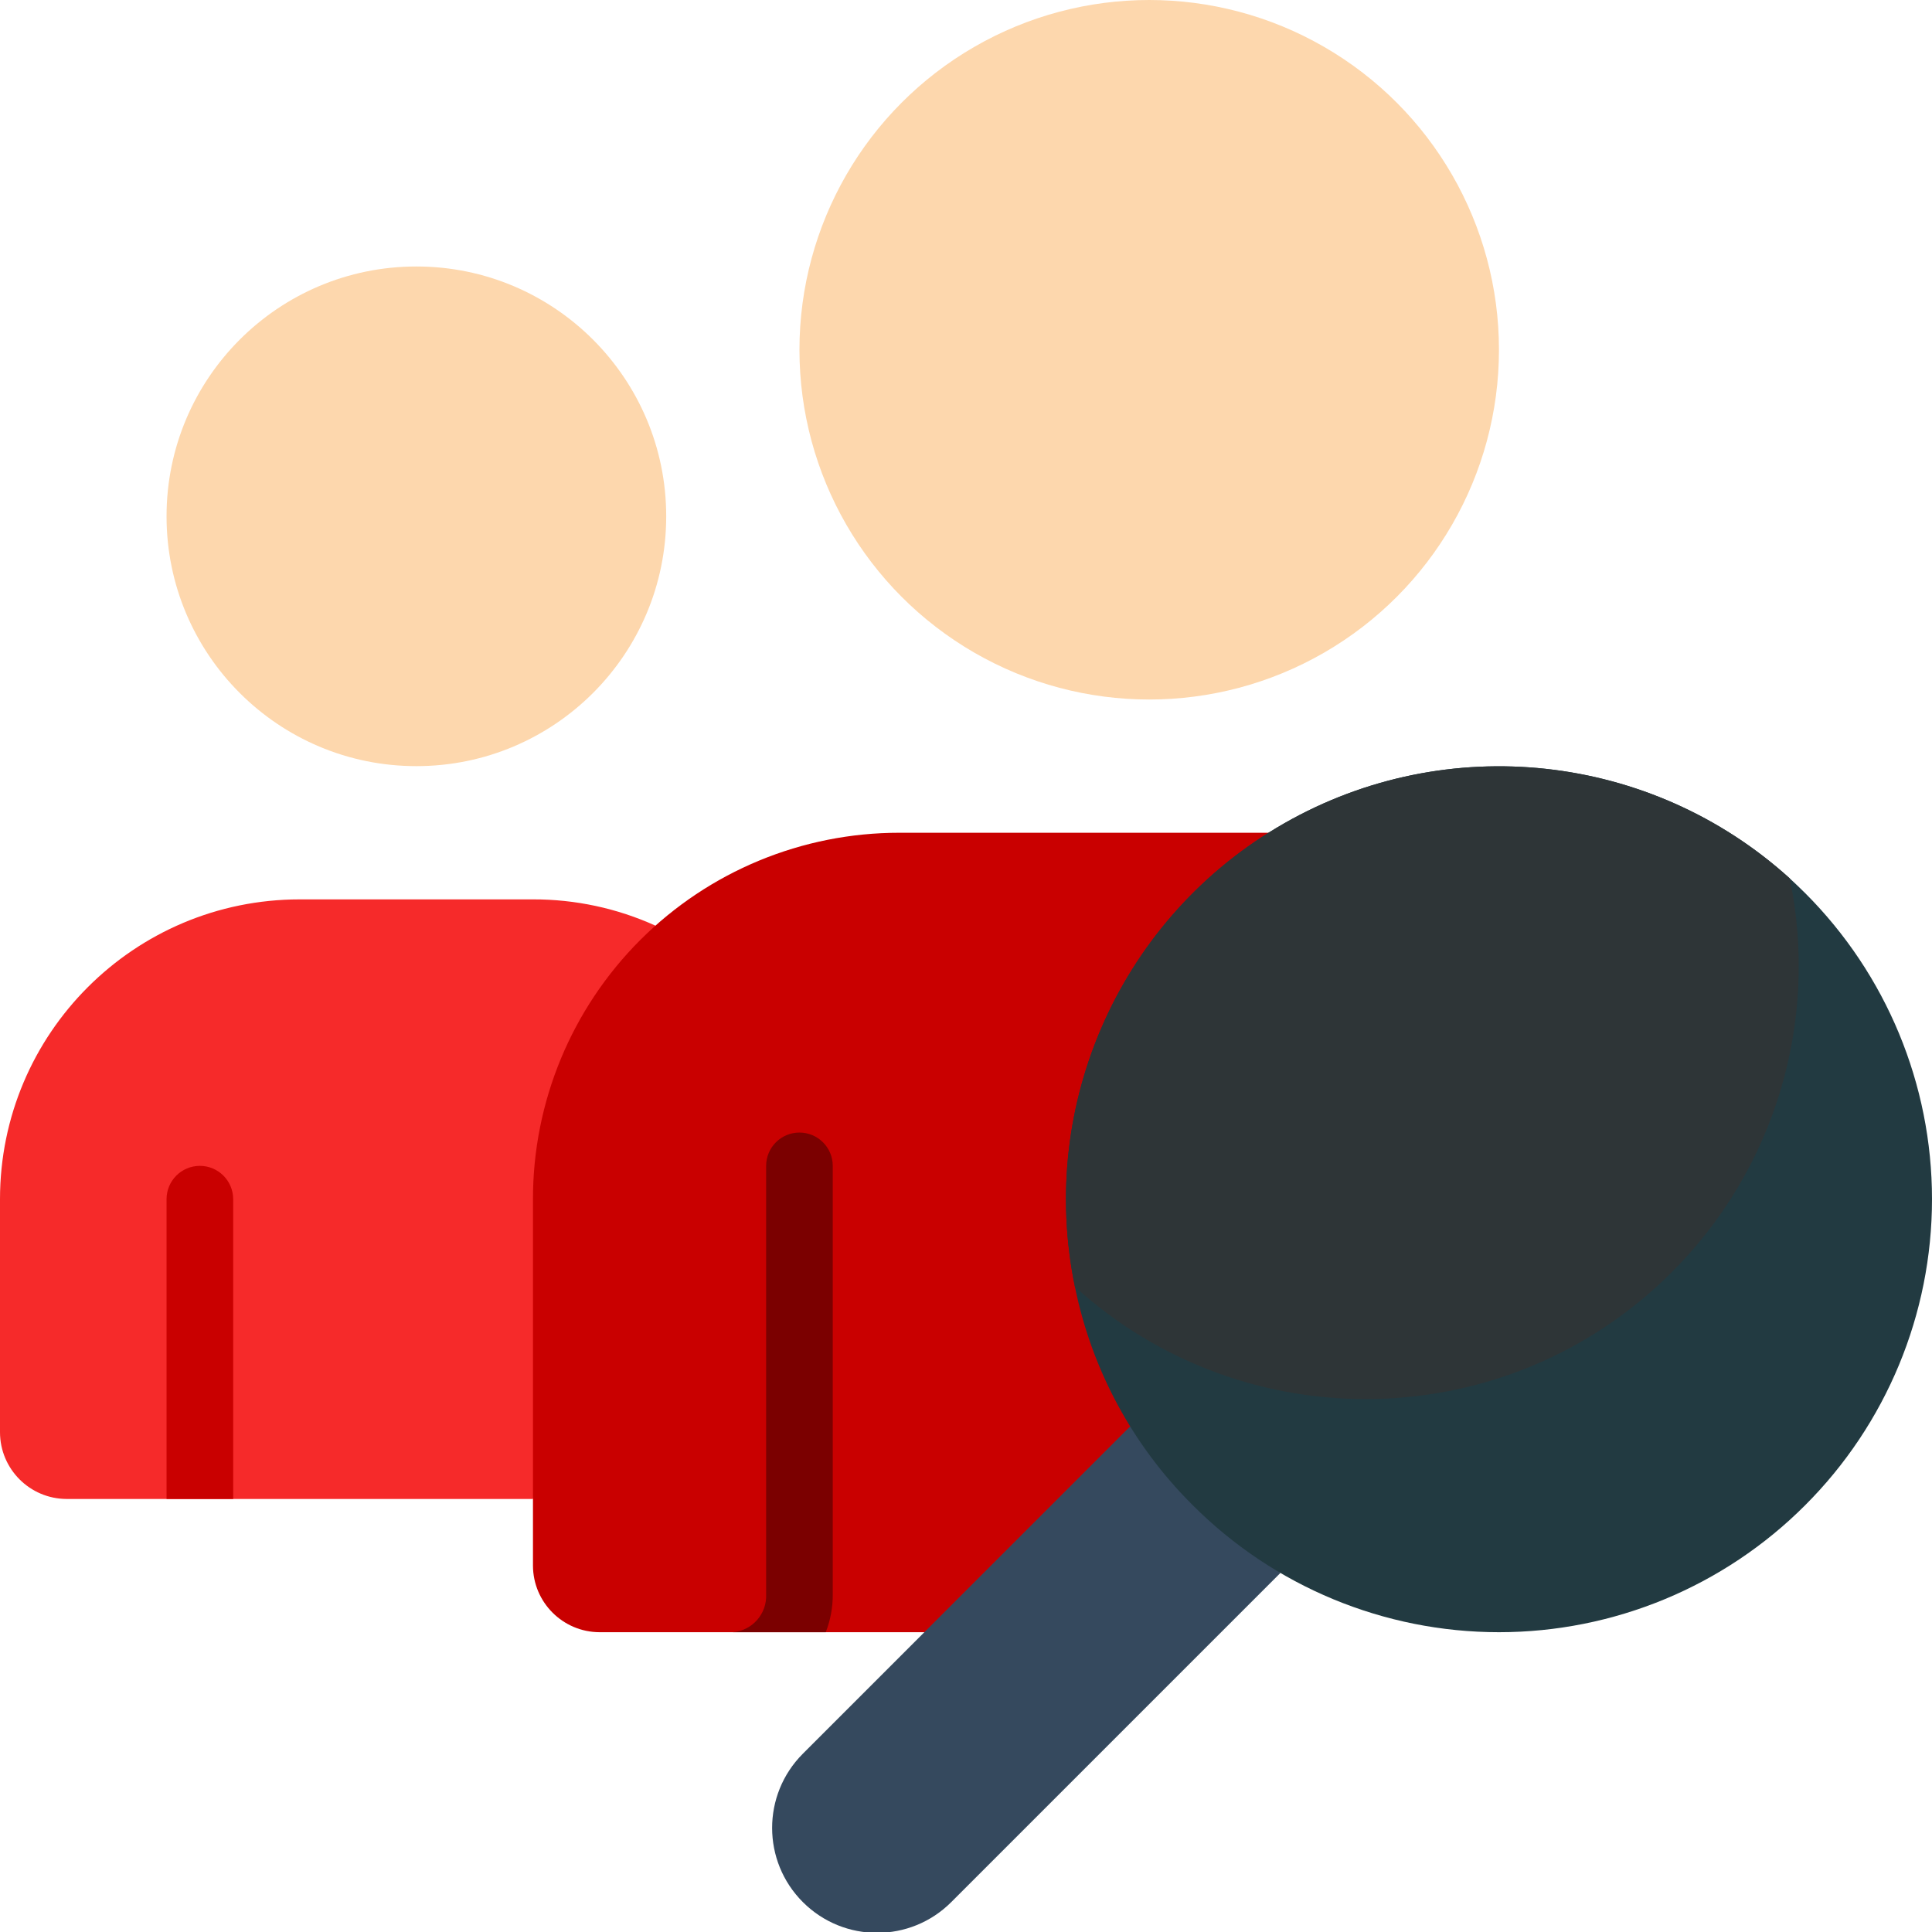 <?xml version="1.0"?>
<svg xmlns="http://www.w3.org/2000/svg" xmlns:xlink="http://www.w3.org/1999/xlink" xmlns:svgjs="http://svgjs.com/svgjs" version="1.1" width="512" height="512" x="0" y="0" viewBox="0 0 58 58" style="enable-background:new 0 0 512 512" xml:space="preserve" class=""><g><g xmlns="http://www.w3.org/2000/svg" id="Page-1" fill="none" fill-rule="evenodd"><g id="072---Search-People" fill-rule="nonzero"><circle id="Oval" cx="34.5" cy="10.5" fill="#fdd7ad" r="10.5" data-original="#fdd7ad" style="" class=""/><path id="Shape" d="m19.68 27.79-3.68 17.21h-14c-1.103-.003-1.997-.897-2-2v-7c0-4.971 4.029-9 9-9h7c1.269-.003 2.524.266 3.68.79z" fill="#f62a2a" data-original="#65ddb9" style="" class=""/><path id="Shape" d="m7 36v9h-2v-9c0-.552.448-1 1-1s1 .448 1 1z" fill="#c90000" data-original="#46b29d" style="" class=""/><circle id="Oval" cx="12.5" cy="15.5" fill="#fdd7ad" r="7.5" data-original="#fdd7ad" style="" class=""/><path id="Shape" d="m41 25-3 20-3 4h-17c-1.103-.003-1.997-.897-2-2v-11c-.002-2.918 1.157-5.717 3.22-7.78 2.063-2.063 4.862-3.222 7.78-3.22z" fill="#c90000" data-original="#cc66a1" style="" class=""/><path id="Shape" d="m25 35v12.86c.003.39-.068.777-.21 1.14h-2.79c.586-.049 1.028-.553 1-1.14v-12.86c0-.552.448-1 1-1s1 .448 1 1z" fill="#7b0000" data-original="#804169" style="" class=""/><path id="Shape" d="m33.93 42.82-9.83 9.83c-1.229 1.232-1.227 3.226.005 4.455s3.226 1.227 4.455-.005l9.88-9.88z" fill="#35495e" data-original="#35495e" style="" class=""/><path id="Shape" d="m54.19 45.19c-2.436 2.439-5.742 3.81-9.19 3.81s-6.754-1.371-9.19-3.81c-1.803-1.788-3.036-4.071-3.54-6.56-1.136-5.509 1.4-11.123 6.283-13.913 4.884-2.79 11.008-2.123 15.177 1.653.15.14.31.29.46.44 2.439 2.436 3.81 5.742 3.81 9.19s-1.371 6.754-3.81 9.19z" fill="#223a41" data-original="#2fa8cc" style="" class=""/><path id="Shape" d="m50.19 38.19c-4.898 4.907-12.787 5.101-17.92.44-1.136-5.509 1.4-11.123 6.283-13.913 4.884-2.79 11.008-2.123 15.177 1.653.887 4.285-.444 8.728-3.54 11.82z" fill="#2e3537" data-original="#67b9cc" style="" class=""/></g></g></g></svg>
